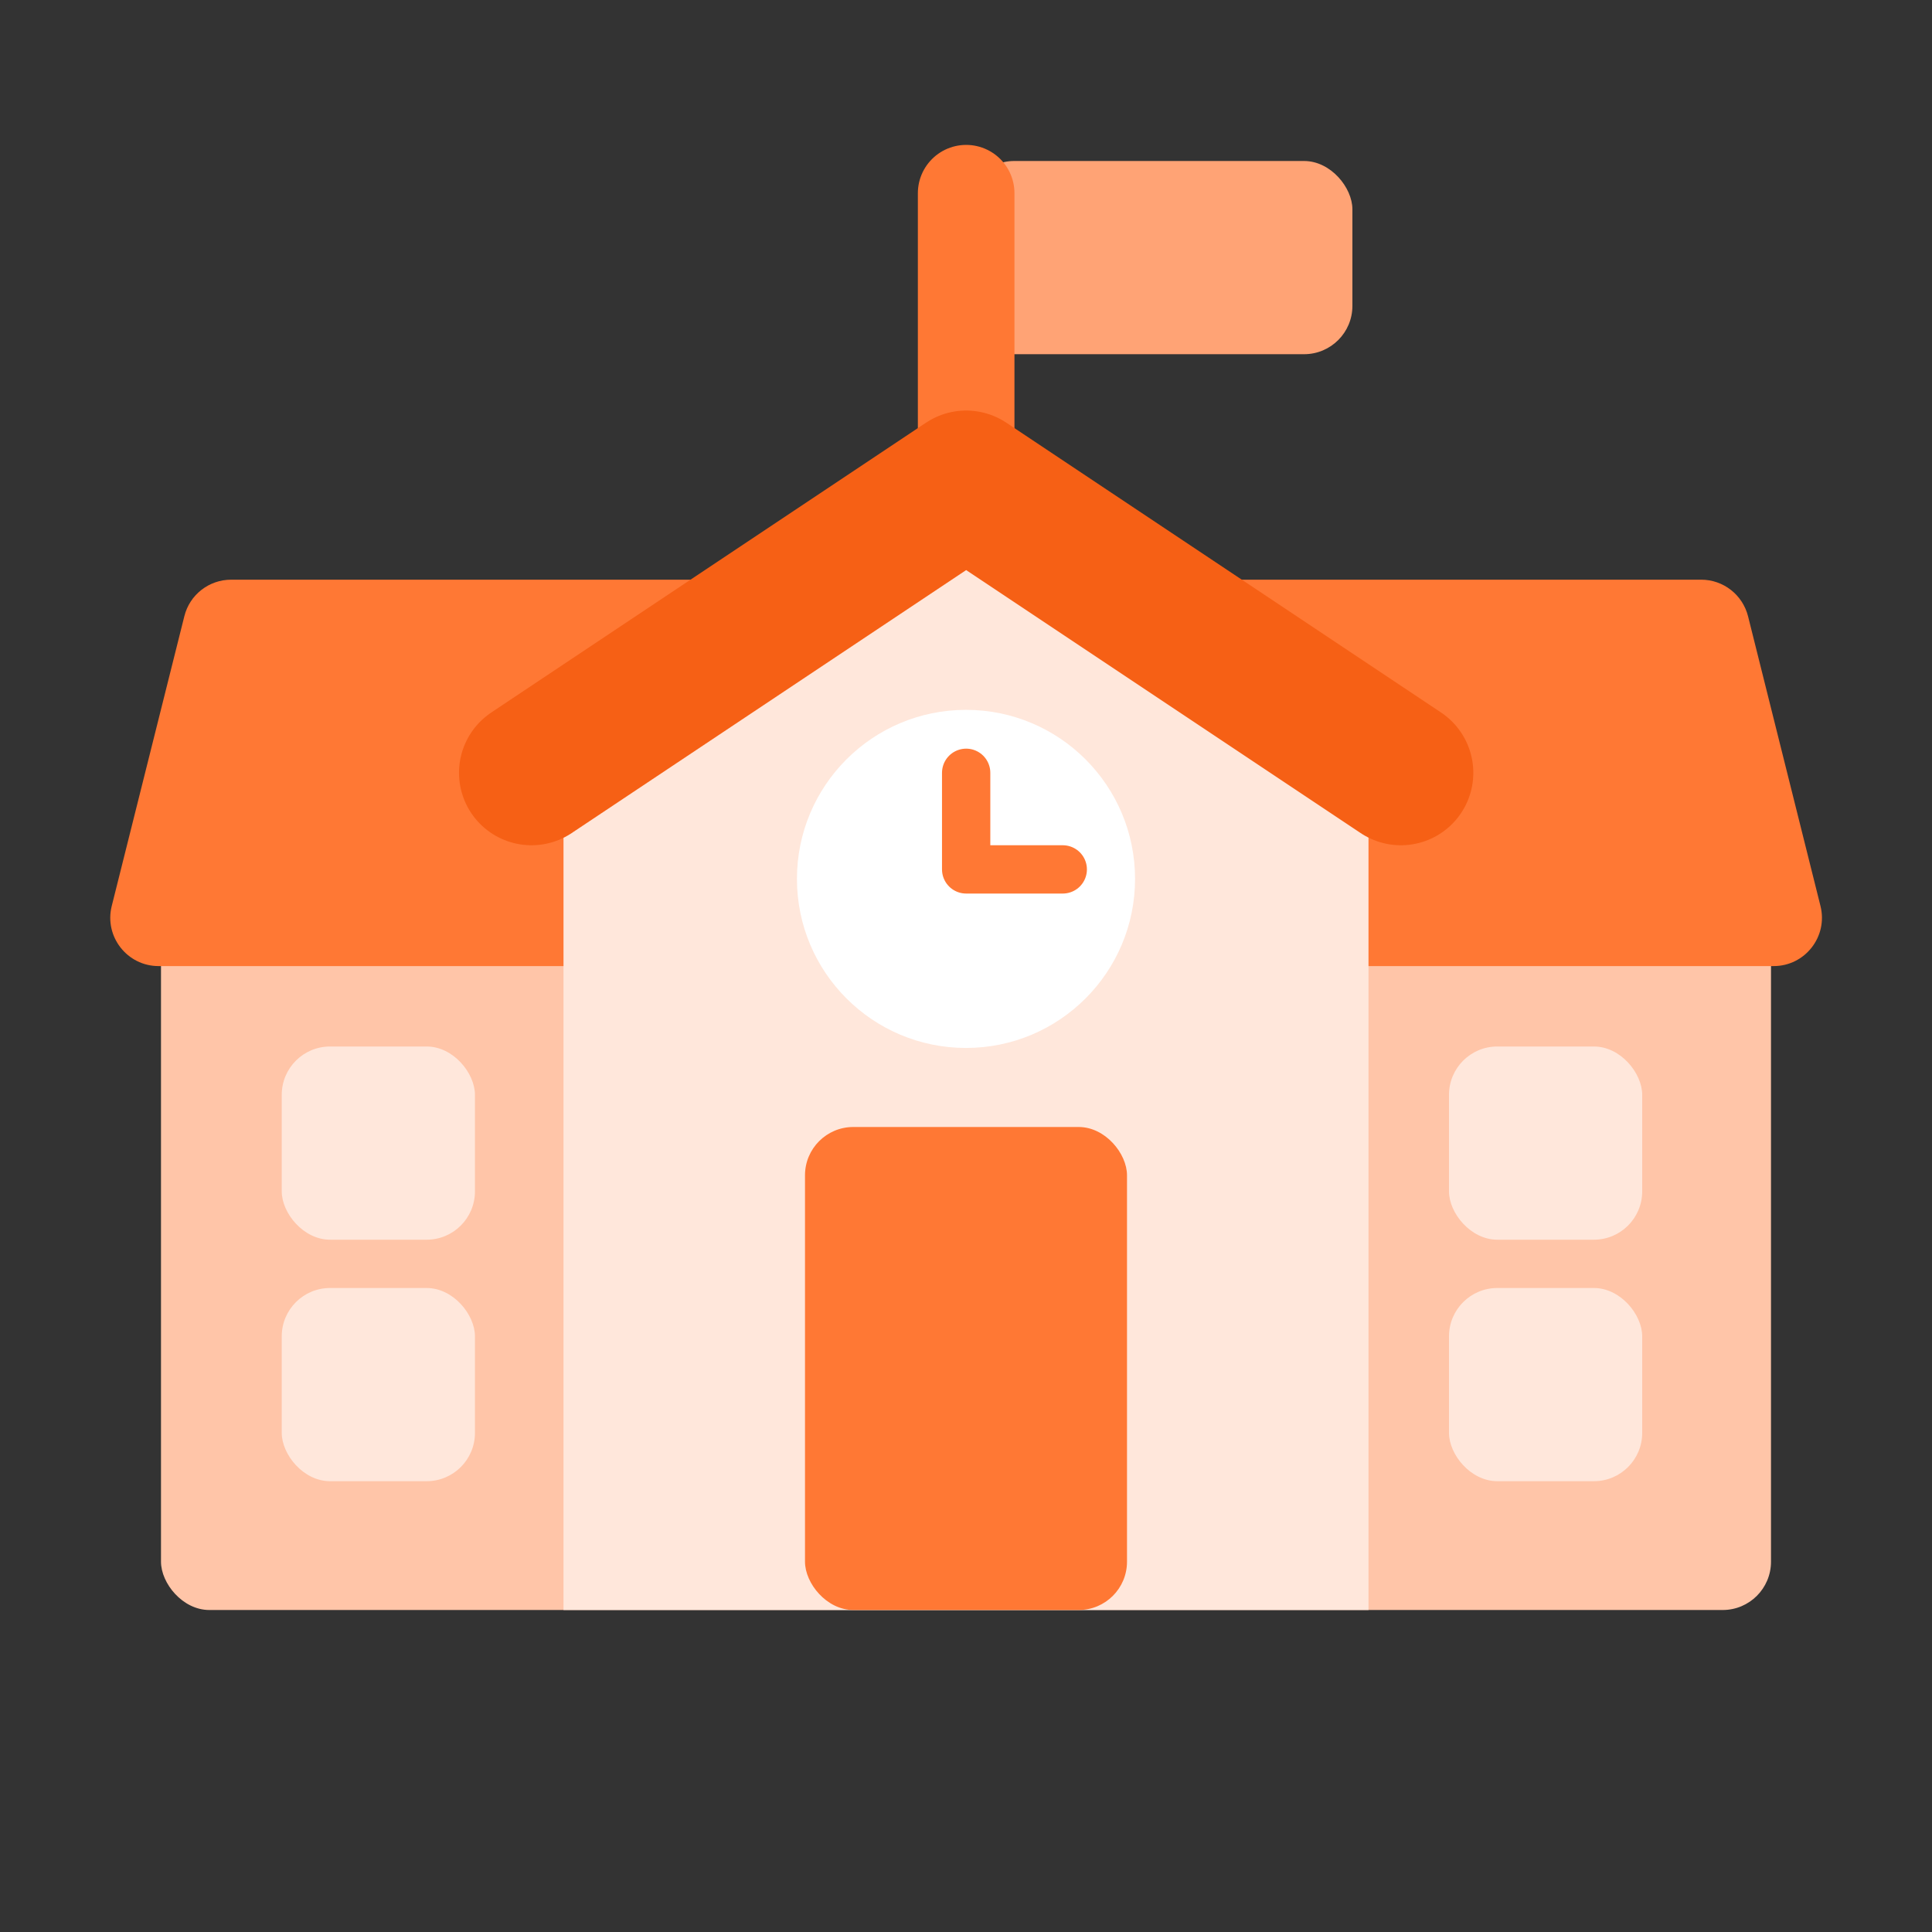 <svg viewBox="0 0 24 24" fill="none" xmlns="http://www.w3.org/2000/svg">
<rect x="0" y="0" width="24" height="24" fill="#333333" stroke="none"/>
<rect x="12" y="2" width="4.8" height="2.4" rx="0.6" fill="#FFA375"/>
<path d="M12.002 6L12.002 2.4" stroke="#FF7834" stroke-width="1.2" stroke-linecap="round" stroke-linejoin="round"/>
<rect x="2" y="10" width="20" height="10" rx="0.6" fill="#FFC5A8"/>
<path d="M2.29 7.655C2.356 7.388 2.596 7.201 2.872 7.201H21.133C21.408 7.201 21.648 7.389 21.715 7.656L22.615 11.256C22.709 11.634 22.423 12.001 22.033 12.001H1.97C1.58 12.001 1.293 11.634 1.388 11.255L2.29 7.655Z" fill="#FF7834"/>
<path d="M7 8.625L12 6L17 8.625V20H7V8.625Z" fill="#FFE7DB"/>
<path d="M6.602 9.6L12.002 6L17.402 9.6" stroke="#F66015" stroke-width="1.8" stroke-linecap="round" stroke-linejoin="round"/>
<rect x="10" y="14" width="4" height="6" rx="0.6" fill="#FF7834"/>
<rect x="3.5" y="13" width="2.4" height="2.4" rx="0.6" fill="#FFE7DB"/>
<rect x="18" y="13" width="2.4" height="2.4" rx="0.6" fill="#FFE7DB"/>
<rect x="3.5" y="16" width="2.4" height="2.4" rx="0.6" fill="#FFE7DB"/>
<rect x="18" y="16" width="2.4" height="2.4" rx="0.6" fill="#FFE7DB"/>
<circle cx="12" cy="10.918" r="2.1" fill="white"/>
<path d="M12.002 9.6V10.8H13.202" stroke="#FF7834" stroke-width="0.6" stroke-linecap="round" stroke-linejoin="round"/>
</svg>
